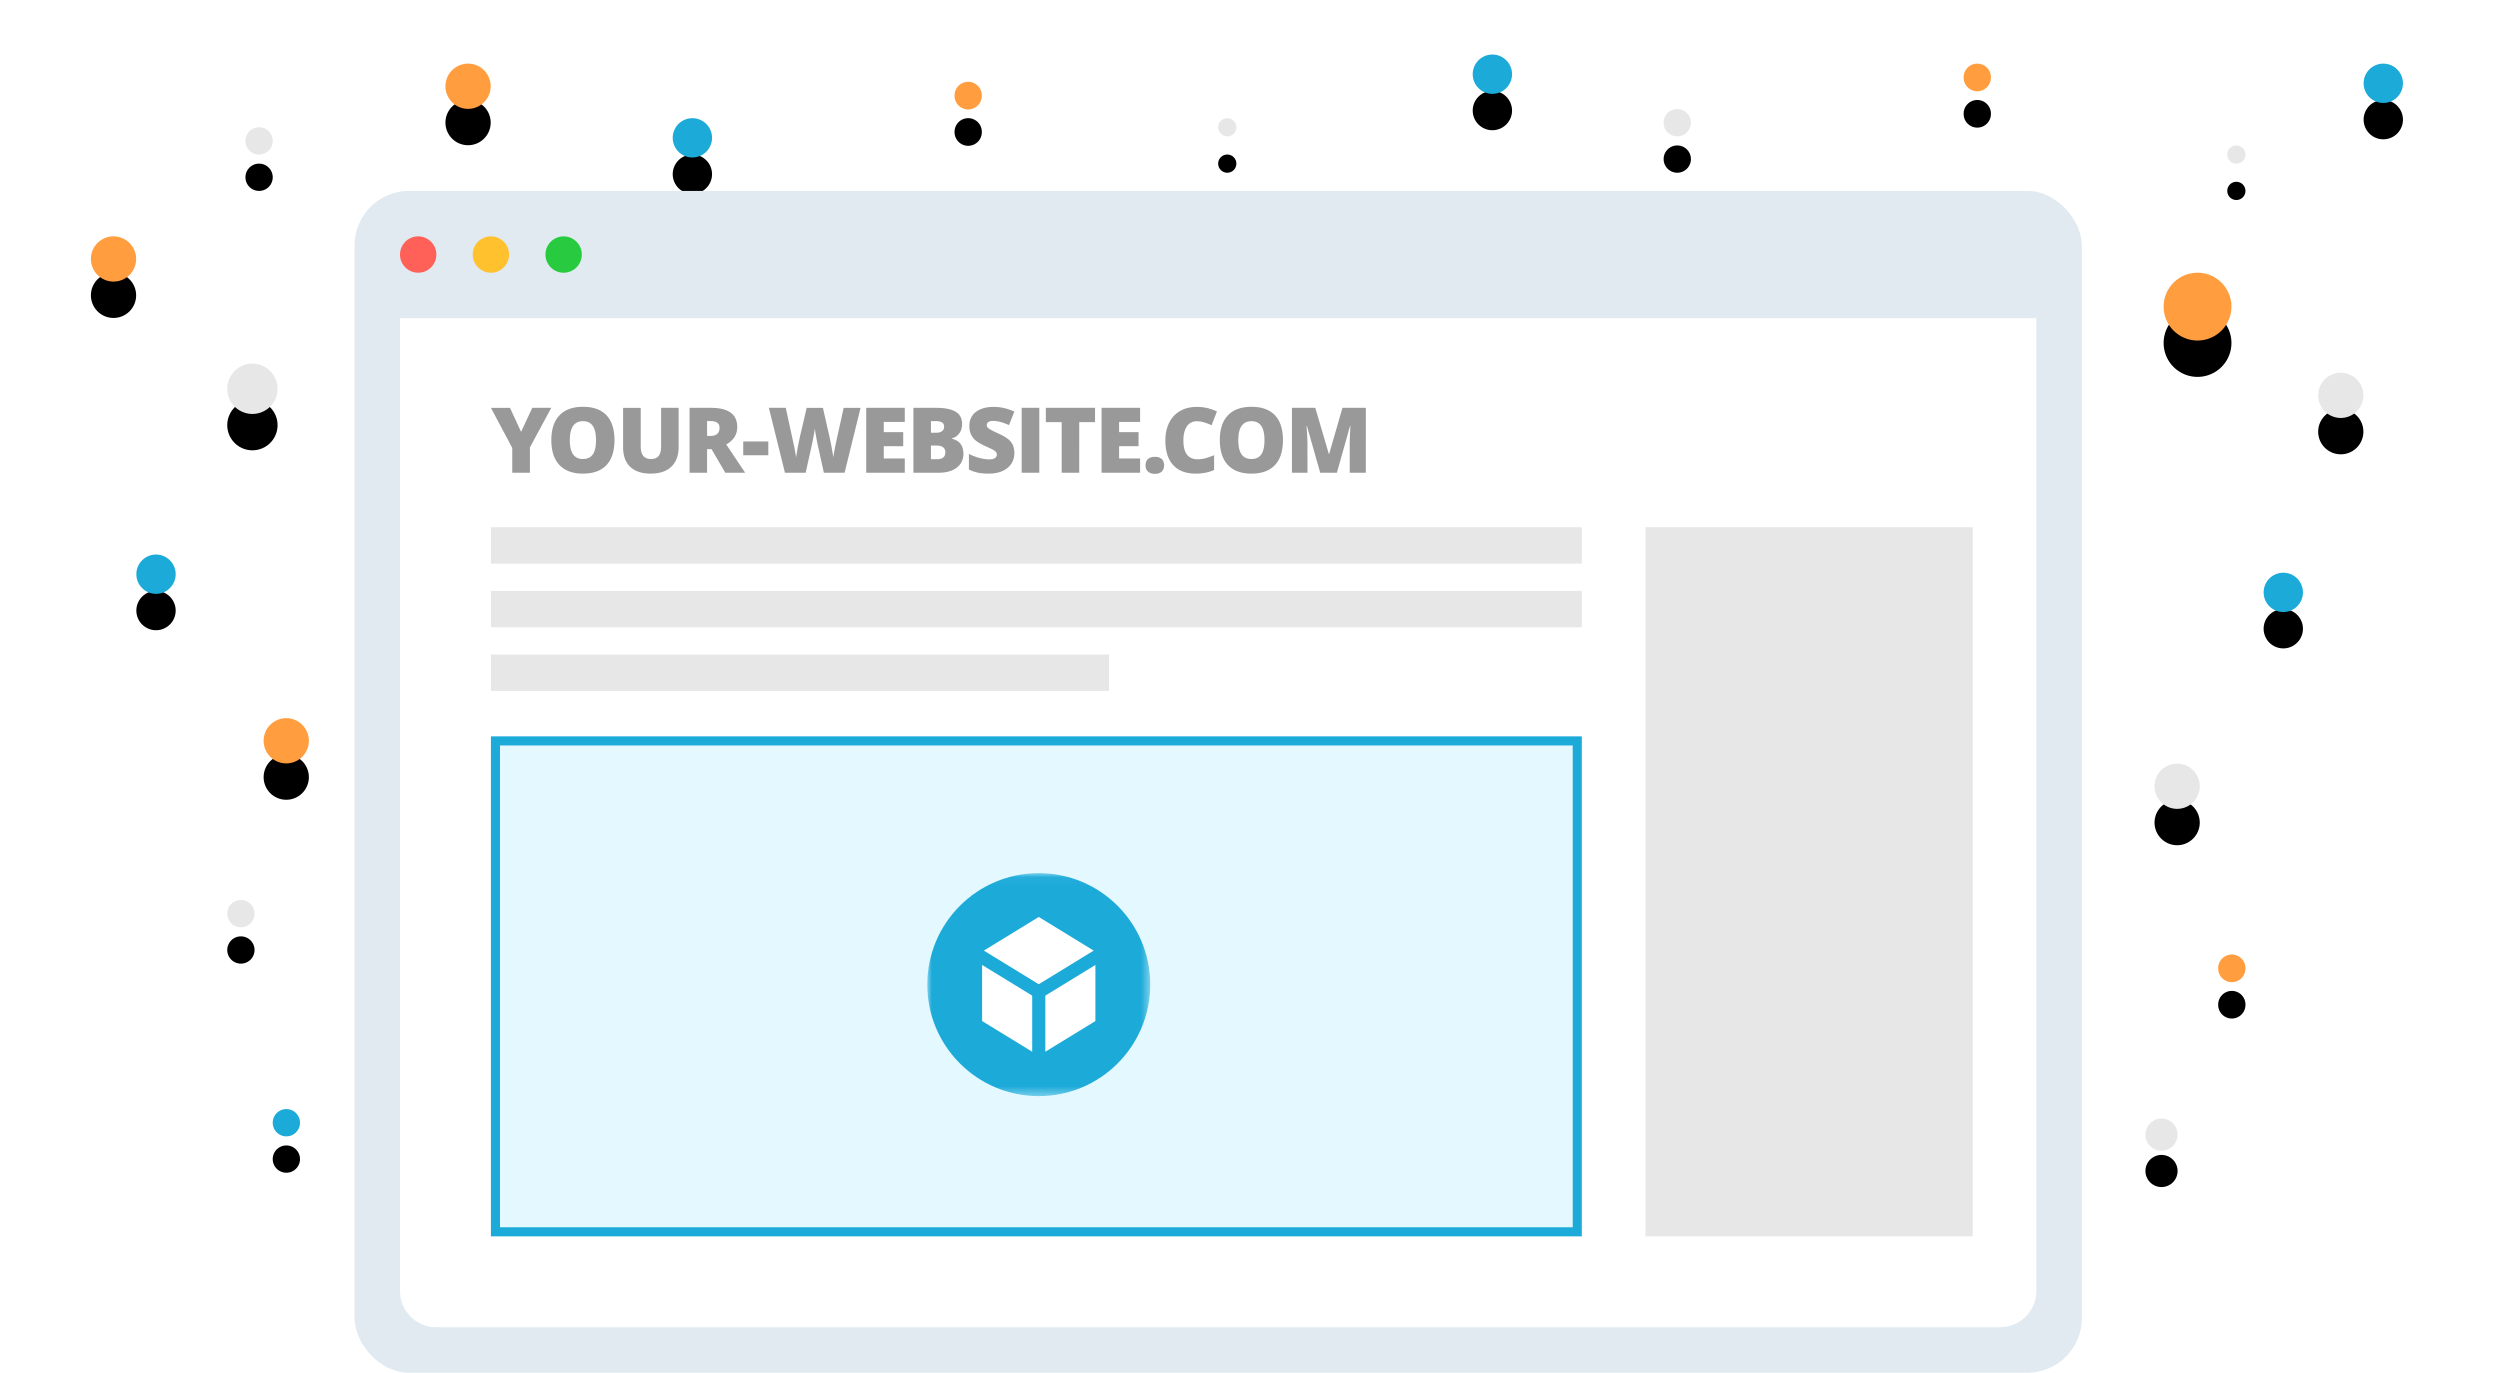 <svg width="275" height="151" xmlns="http://www.w3.org/2000/svg" xmlns:xlink="http://www.w3.org/1999/xlink">
  <defs>
    <path d="M23.975 75.487a2.486 2.486 0 1 1-4.975 0 2.487 2.487 0 0 1 4.975 0" id="b"/>
    <filter x="-371.9%" y="-291.5%" width="843.7%" height="843.9%" filterUnits="objectBoundingBox" id="a">
      <feOffset dy="4" in="SourceAlpha" result="shadowOffsetOuter1"/>
      <feGaussianBlur stdDeviation="5.5" in="shadowOffsetOuter1" result="shadowBlurOuter1"/>
      <feColorMatrix values="0 0 0 0 0.79 0 0 0 0 0.893 0 0 0 0 0.928 0 0 0 1 0" in="shadowBlurOuter1"/>
    </filter>
    <path d="M43.975 3.487a2.486 2.486 0 1 1-4.975 0 2.487 2.487 0 0 1 4.975 0" id="d"/>
    <filter x="-371.9%" y="-291.5%" width="843.7%" height="843.9%" filterUnits="objectBoundingBox" id="c">
      <feOffset dy="4" in="SourceAlpha" result="shadowOffsetOuter1"/>
      <feGaussianBlur stdDeviation="5.5" in="shadowOffsetOuter1" result="shadowBlurOuter1"/>
      <feColorMatrix values="0 0 0 0 0.79 0 0 0 0 0.893 0 0 0 0 0.928 0 0 0 1 0" in="shadowBlurOuter1"/>
    </filter>
    <path d="M4.975 22.487a2.486 2.486 0 1 1-4.975 0 2.487 2.487 0 0 1 4.975 0" id="f"/>
    <filter x="-371.9%" y="-291.5%" width="843.7%" height="843.9%" filterUnits="objectBoundingBox" id="e">
      <feOffset dy="4" in="SourceAlpha" result="shadowOffsetOuter1"/>
      <feGaussianBlur stdDeviation="5.5" in="shadowOffsetOuter1" result="shadowBlurOuter1"/>
      <feColorMatrix values="0 0 0 0 0.79 0 0 0 0 0.893 0 0 0 0 0.928 0 0 0 1 0" in="shadowBlurOuter1"/>
    </filter>
    <path d="M209 2.5a1.5 1.5 0 1 1-2.999 0 1.5 1.5 0 0 1 3 0" id="h"/>
    <filter x="-616.5%" y="-483.3%" width="1333.1%" height="1333.3%" filterUnits="objectBoundingBox" id="g">
      <feOffset dy="4" in="SourceAlpha" result="shadowOffsetOuter1"/>
      <feGaussianBlur stdDeviation="5.5" in="shadowOffsetOuter1" result="shadowBlurOuter1"/>
      <feColorMatrix values="0 0 0 0 0.79 0 0 0 0 0.893 0 0 0 0 0.928 0 0 0 1 0" in="shadowBlurOuter1"/>
    </filter>
    <path d="M237 100.5a1.5 1.5 0 1 1-2.999 0 1.5 1.5 0 0 1 3 0" id="j"/>
    <filter x="-616.5%" y="-483.3%" width="1333.1%" height="1333.3%" filterUnits="objectBoundingBox" id="i">
      <feOffset dy="4" in="SourceAlpha" result="shadowOffsetOuter1"/>
      <feGaussianBlur stdDeviation="5.5" in="shadowOffsetOuter1" result="shadowBlurOuter1"/>
      <feColorMatrix values="0 0 0 0 0.79 0 0 0 0 0.893 0 0 0 0 0.928 0 0 0 1 0" in="shadowBlurOuter1"/>
    </filter>
    <path d="M98 4.5a1.5 1.5 0 1 1-2.999 0 1.5 1.5 0 0 1 3 0" id="l"/>
    <filter x="-616.5%" y="-483.3%" width="1333.1%" height="1333.3%" filterUnits="objectBoundingBox" id="k">
      <feOffset dy="4" in="SourceAlpha" result="shadowOffsetOuter1"/>
      <feGaussianBlur stdDeviation="5.5" in="shadowOffsetOuter1" result="shadowBlurOuter1"/>
      <feColorMatrix values="0 0 0 0 0.79 0 0 0 0 0.893 0 0 0 0 0.928 0 0 0 1 0" in="shadowBlurOuter1"/>
    </filter>
    <path d="M229.487 82.974a2.486 2.486 0 1 1-.001-4.973 2.486 2.486 0 0 1 .001 4.973z" id="n"/>
    <filter x="-371.9%" y="-291.5%" width="843.9%" height="843.9%" filterUnits="objectBoundingBox" id="m">
      <feOffset dy="4" in="SourceAlpha" result="shadowOffsetOuter1"/>
      <feGaussianBlur stdDeviation="5.5" in="shadowOffsetOuter1" result="shadowBlurOuter1"/>
      <feColorMatrix values="0 0 0 0 0.79 0 0 0 0 0.893 0 0 0 0 0.928 0 0 0 1 0" in="shadowBlurOuter1"/>
    </filter>
    <path d="M247.487 39.974a2.486 2.486 0 1 1-.001-4.973 2.486 2.486 0 0 1 .001 4.973z" id="p"/>
    <filter x="-371.9%" y="-291.5%" width="843.9%" height="843.9%" filterUnits="objectBoundingBox" id="o">
      <feOffset dy="4" in="SourceAlpha" result="shadowOffsetOuter1"/>
      <feGaussianBlur stdDeviation="5.5" in="shadowOffsetOuter1" result="shadowBlurOuter1"/>
      <feColorMatrix values="0 0 0 0 0.79 0 0 0 0 0.893 0 0 0 0 0.928 0 0 0 1 0" in="shadowBlurOuter1"/>
    </filter>
    <path d="M174.5 9a1.5 1.5 0 1 1 0-3 1.5 1.5 0 0 1 0 3z" id="r"/>
    <filter x="-616.7%" y="-483.3%" width="1333.3%" height="1333.3%" filterUnits="objectBoundingBox" id="q">
      <feOffset dy="4" in="SourceAlpha" result="shadowOffsetOuter1"/>
      <feGaussianBlur stdDeviation="5.5" in="shadowOffsetOuter1" result="shadowBlurOuter1"/>
      <feColorMatrix values="0 0 0 0 0.79 0 0 0 0 0.893 0 0 0 0 0.928 0 0 0 1 0" in="shadowBlurOuter1"/>
    </filter>
    <path d="M18.5 11a1.5 1.5 0 1 1 0-3 1.5 1.5 0 0 1 0 3z" id="t"/>
    <filter x="-616.7%" y="-483.3%" width="1333.3%" height="1333.3%" filterUnits="objectBoundingBox" id="s">
      <feOffset dy="4" in="SourceAlpha" result="shadowOffsetOuter1"/>
      <feGaussianBlur stdDeviation="5.5" in="shadowOffsetOuter1" result="shadowBlurOuter1"/>
      <feColorMatrix values="0 0 0 0 0.79 0 0 0 0 0.893 0 0 0 0 0.928 0 0 0 1 0" in="shadowBlurOuter1"/>
    </filter>
    <path d="M243.324 59.162a2.162 2.162 0 1 1-4.324 0 2.162 2.162 0 0 1 4.324 0" id="v"/>
    <filter x="-427.8%" y="-335.3%" width="955.7%" height="955.7%" filterUnits="objectBoundingBox" id="u">
      <feOffset dy="4" in="SourceAlpha" result="shadowOffsetOuter1"/>
      <feGaussianBlur stdDeviation="5.5" in="shadowOffsetOuter1" result="shadowBlurOuter1"/>
      <feColorMatrix values="0 0 0 0 0.79 0 0 0 0 0.893 0 0 0 0 0.928 0 0 0 1 0" in="shadowBlurOuter1"/>
    </filter>
    <path d="M156.324 2.162a2.162 2.162 0 1 1-4.324 0 2.162 2.162 0 0 1 4.324 0" id="x"/>
    <filter x="-427.8%" y="-335.3%" width="955.7%" height="955.7%" filterUnits="objectBoundingBox" id="w">
      <feOffset dy="4" in="SourceAlpha" result="shadowOffsetOuter1"/>
      <feGaussianBlur stdDeviation="5.5" in="shadowOffsetOuter1" result="shadowBlurOuter1"/>
      <feColorMatrix values="0 0 0 0 0.79 0 0 0 0 0.893 0 0 0 0 0.928 0 0 0 1 0" in="shadowBlurOuter1"/>
    </filter>
    <path d="M9.324 57.162a2.162 2.162 0 1 1-4.324 0 2.162 2.162 0 0 1 4.324 0" id="z"/>
    <filter x="-427.8%" y="-335.3%" width="955.7%" height="955.7%" filterUnits="objectBoundingBox" id="y">
      <feOffset dy="4" in="SourceAlpha" result="shadowOffsetOuter1"/>
      <feGaussianBlur stdDeviation="5.5" in="shadowOffsetOuter1" result="shadowBlurOuter1"/>
      <feColorMatrix values="0 0 0 0 0.79 0 0 0 0 0.893 0 0 0 0 0.928 0 0 0 1 0" in="shadowBlurOuter1"/>
    </filter>
    <path d="M66.324 27.162a2.162 2.162 0 1 1-4.324 0 2.162 2.162 0 0 1 4.324 0" id="B"/>
    <filter x="-427.8%" y="-335.3%" width="955.7%" height="955.7%" filterUnits="objectBoundingBox" id="A">
      <feOffset dy="4" in="SourceAlpha" result="shadowOffsetOuter1"/>
      <feGaussianBlur stdDeviation="5.5" in="shadowOffsetOuter1" result="shadowBlurOuter1"/>
      <feColorMatrix values="0 0 0 0 0.79 0 0 0 0 0.893 0 0 0 0 0.928 0 0 0 1 0" in="shadowBlurOuter1"/>
    </filter>
    <path d="M254.324 3.162a2.162 2.162 0 1 1-4.324 0 2.162 2.162 0 0 1 4.324 0" id="D"/>
    <filter x="-427.8%" y="-335.3%" width="955.7%" height="955.7%" filterUnits="objectBoundingBox" id="C">
      <feOffset dy="4" in="SourceAlpha" result="shadowOffsetOuter1"/>
      <feGaussianBlur stdDeviation="5.5" in="shadowOffsetOuter1" result="shadowBlurOuter1"/>
      <feColorMatrix values="0 0 0 0 0.79 0 0 0 0 0.893 0 0 0 0 0.928 0 0 0 1 0" in="shadowBlurOuter1"/>
    </filter>
    <path d="M68.324 9.162a2.162 2.162 0 1 1-4.324 0 2.162 2.162 0 0 1 4.324 0" id="F"/>
    <filter x="-427.8%" y="-335.3%" width="955.7%" height="955.7%" filterUnits="objectBoundingBox" id="E">
      <feOffset dy="4" in="SourceAlpha" result="shadowOffsetOuter1"/>
      <feGaussianBlur stdDeviation="5.5" in="shadowOffsetOuter1" result="shadowBlurOuter1"/>
      <feColorMatrix values="0 0 0 0 0.79 0 0 0 0 0.893 0 0 0 0 0.928 0 0 0 1 0" in="shadowBlurOuter1"/>
    </filter>
    <path d="M23 117.5a1.5 1.5 0 1 1-3 0 1.5 1.5 0 0 1 3 0" id="H"/>
    <filter x="-616.7%" y="-483.3%" width="1333.3%" height="1333.3%" filterUnits="objectBoundingBox" id="G">
      <feOffset dy="4" in="SourceAlpha" result="shadowOffsetOuter1"/>
      <feGaussianBlur stdDeviation="5.5" in="shadowOffsetOuter1" result="shadowBlurOuter1"/>
      <feColorMatrix values="0 0 0 0 0.79 0 0 0 0 0.893 0 0 0 0 0.928 0 0 0 1 0" in="shadowBlurOuter1"/>
    </filter>
    <path d="M18 94.5a1.5 1.5 0 1 1-3 .001 1.5 1.5 0 0 1 3 0" id="J"/>
    <filter x="-616.7%" y="-483.2%" width="1333.3%" height="1332.9%" filterUnits="objectBoundingBox" id="I">
      <feOffset dy="4" in="SourceAlpha" result="shadowOffsetOuter1"/>
      <feGaussianBlur stdDeviation="5.5" in="shadowOffsetOuter1" result="shadowBlurOuter1"/>
      <feColorMatrix values="0 0 0 0 0.79 0 0 0 0 0.893 0 0 0 0 0.928 0 0 0 1 0" in="shadowBlurOuter1"/>
    </filter>
    <path d="M20.532 36.767a2.766 2.766 0 1 1-5.533.001 2.766 2.766 0 0 1 5.533-.001" id="L"/>
    <filter x="-334.4%" y="-262%" width="768.8%" height="768.6%" filterUnits="objectBoundingBox" id="K">
      <feOffset dy="4" in="SourceAlpha" result="shadowOffsetOuter1"/>
      <feGaussianBlur stdDeviation="5.5" in="shadowOffsetOuter1" result="shadowBlurOuter1"/>
      <feColorMatrix values="0 0 0 0 0.79 0 0 0 0 0.893 0 0 0 0 0.928 0 0 0 1 0" in="shadowBlurOuter1"/>
    </filter>
    <path d="M229.533 118.767a1.767 1.767 0 1 1-3.533 0 1.767 1.767 0 0 1 3.533 0" id="N"/>
    <filter x="-523.7%" y="-410.3%" width="1147.4%" height="1147%" filterUnits="objectBoundingBox" id="M">
      <feOffset dy="4" in="SourceAlpha" result="shadowOffsetOuter1"/>
      <feGaussianBlur stdDeviation="5.5" in="shadowOffsetOuter1" result="shadowBlurOuter1"/>
      <feColorMatrix values="0 0 0 0 0.79 0 0 0 0 0.893 0 0 0 0 0.928 0 0 0 1 0" in="shadowBlurOuter1"/>
    </filter>
    <path d="M237 11a1 1 0 1 1-2 0 1 1 0 0 1 2 0" id="P"/>
    <filter x="-925%" y="-724.7%" width="1950%" height="1949.3%" filterUnits="objectBoundingBox" id="O">
      <feOffset dy="4" in="SourceAlpha" result="shadowOffsetOuter1"/>
      <feGaussianBlur stdDeviation="5.5" in="shadowOffsetOuter1" result="shadowBlurOuter1"/>
      <feColorMatrix values="0 0 0 0 0.79 0 0 0 0 0.893 0 0 0 0 0.928 0 0 0 1 0" in="shadowBlurOuter1"/>
    </filter>
    <path d="M126 8a1 1 0 1 1-2 0 1 1 0 0 1 2 0" id="R"/>
    <filter x="-925%" y="-724.7%" width="1950%" height="1949.3%" filterUnits="objectBoundingBox" id="Q">
      <feOffset dy="4" in="SourceAlpha" result="shadowOffsetOuter1"/>
      <feGaussianBlur stdDeviation="5.5" in="shadowOffsetOuter1" result="shadowBlurOuter1"/>
      <feColorMatrix values="0 0 0 0 0.79 0 0 0 0 0.893 0 0 0 0 0.928 0 0 0 1 0" in="shadowBlurOuter1"/>
    </filter>
    <path d="M235.458 27.729a3.729 3.729 0 1 1-7.458 0 3.729 3.729 0 0 1 7.458 0" id="T"/>
    <filter x="-248.1%" y="-194.4%" width="596.1%" height="596.1%" filterUnits="objectBoundingBox" id="S">
      <feOffset dy="4" in="SourceAlpha" result="shadowOffsetOuter1"/>
      <feGaussianBlur stdDeviation="5.5" in="shadowOffsetOuter1" result="shadowBlurOuter1"/>
      <feColorMatrix values="0 0 0 0 0.79 0 0 0 0 0.893 0 0 0 0 0.928 0 0 0 1 0" in="shadowBlurOuter1"/>
    </filter>
    <rect id="U" width="190" height="130" rx="6"/>
    <path id="W" d="M24.526.045H0v24.527h24.526V.045z"/>
  </defs>
  <g fill="none" fill-rule="evenodd">
    <path d="M2 1h265v150H2z"/>
    <g transform="translate(10 6)">
      <use fill="#000" filter="url(#a)" xlink:href="#b"/>
      <use fill="#FF9D3F" xlink:href="#b"/>
    </g>
    <g transform="translate(10 6)">
      <use fill="#000" filter="url(#c)" xlink:href="#d"/>
      <use fill="#FF9D3F" xlink:href="#d"/>
    </g>
    <g transform="translate(10 6)">
      <use fill="#000" filter="url(#e)" xlink:href="#f"/>
      <use fill="#FF9D3F" xlink:href="#f"/>
    </g>
    <g transform="translate(10 6)">
      <use fill="#000" filter="url(#g)" xlink:href="#h"/>
      <use fill="#FF9D3F" xlink:href="#h"/>
    </g>
    <g transform="translate(10 6)">
      <use fill="#000" filter="url(#i)" xlink:href="#j"/>
      <use fill="#FF9D3F" xlink:href="#j"/>
    </g>
    <g transform="translate(10 6)">
      <use fill="#000" filter="url(#k)" xlink:href="#l"/>
      <use fill="#FF9D3F" xlink:href="#l"/>
    </g>
    <g transform="translate(10 6)">
      <use fill="#000" filter="url(#m)" xlink:href="#n"/>
      <use fill="#E7E7E7" xlink:href="#n"/>
    </g>
    <g transform="translate(10 6)">
      <use fill="#000" filter="url(#o)" xlink:href="#p"/>
      <use fill="#E7E7E7" xlink:href="#p"/>
    </g>
    <g transform="translate(10 6)">
      <use fill="#000" filter="url(#q)" xlink:href="#r"/>
      <use fill="#E7E7E7" xlink:href="#r"/>
    </g>
    <g transform="translate(10 6)">
      <use fill="#000" filter="url(#s)" xlink:href="#t"/>
      <use fill="#E7E7E7" xlink:href="#t"/>
    </g>
    <g transform="translate(10 6)">
      <use fill="#000" filter="url(#u)" xlink:href="#v"/>
      <use fill="#1CAAD9" xlink:href="#v"/>
    </g>
    <g transform="translate(10 6)">
      <use fill="#000" filter="url(#w)" xlink:href="#x"/>
      <use fill="#1CAAD9" xlink:href="#x"/>
    </g>
    <g transform="translate(10 6)">
      <use fill="#000" filter="url(#y)" xlink:href="#z"/>
      <use fill="#1CAAD9" xlink:href="#z"/>
    </g>
    <g transform="translate(10 6)">
      <use fill="#000" filter="url(#A)" xlink:href="#B"/>
      <use fill="#1CAAD9" xlink:href="#B"/>
    </g>
    <g transform="translate(10 6)">
      <use fill="#000" filter="url(#C)" xlink:href="#D"/>
      <use fill="#1CAAD9" xlink:href="#D"/>
    </g>
    <g transform="translate(10 6)">
      <use fill="#000" filter="url(#E)" xlink:href="#F"/>
      <use fill="#1CAAD9" xlink:href="#F"/>
    </g>
    <g transform="translate(10 6)">
      <use fill="#000" filter="url(#G)" xlink:href="#H"/>
      <use fill="#1CAAD9" xlink:href="#H"/>
    </g>
    <g transform="translate(10 6)">
      <use fill="#000" filter="url(#I)" xlink:href="#J"/>
      <use fill="#E7E7E7" xlink:href="#J"/>
    </g>
    <g transform="translate(10 6)">
      <use fill="#000" filter="url(#K)" xlink:href="#L"/>
      <use fill="#E7E7E7" xlink:href="#L"/>
    </g>
    <g transform="translate(10 6)">
      <use fill="#000" filter="url(#M)" xlink:href="#N"/>
      <use fill="#E7E7E7" xlink:href="#N"/>
    </g>
    <g transform="translate(10 6)">
      <use fill="#000" filter="url(#O)" xlink:href="#P"/>
      <use fill="#E7E7E7" xlink:href="#P"/>
    </g>
    <g transform="translate(10 6)">
      <use fill="#000" filter="url(#Q)" xlink:href="#R"/>
      <use fill="#E7E7E7" xlink:href="#R"/>
    </g>
    <g transform="translate(10 6)">
      <use fill="#000" filter="url(#S)" xlink:href="#T"/>
      <use fill="#FF9D3F" xlink:href="#T"/>
    </g>
    <g>
      <g transform="translate(39 21)">
        <mask id="V" fill="#fff">
          <use xlink:href="#U"/>
        </mask>
        <use fill="#E0EAF0" xlink:href="#U"/>
        <path d="M5 14h180v107a4 4 0 0 1-4 4H9a4 4 0 0 1-4-4V14z" fill="#FFF" mask="url(#V)"/>
        <path d="M18.32 26.508l1.23-2.647h2.09l-2.348 4.35V31h-1.943v-2.73L15 23.862h2.1l1.22 2.647zm10.272.913c0 1.201-.295 2.114-.884 2.74-.59.624-1.452.937-2.588.937-1.12 0-1.978-.314-2.576-.943-.597-.628-.896-1.543-.896-2.744 0-1.188.297-2.095.891-2.722.594-.627 1.458-.94 2.59-.94 1.137 0 1.998.31 2.584.933.586.621.879 1.534.879 2.739zm-4.913 0c0 1.38.48 2.07 1.44 2.07.49 0 .851-.167 1.087-.503.236-.335.354-.857.354-1.567 0-.713-.12-1.24-.359-1.58-.239-.34-.596-.51-1.071-.51-.967 0-1.45.697-1.45 2.09zm11.971-3.56v4.297c0 .934-.264 1.658-.793 2.17-.53.513-1.292.77-2.288.77-.973 0-1.721-.25-2.244-.747-.522-.498-.783-1.215-.783-2.149v-4.34h1.938v4.189c0 .504.094.87.283 1.098.19.228.467.342.835.342.394 0 .68-.113.857-.34.178-.225.266-.596.266-1.11v-4.18h1.929zm3.128 4.541V31h-1.929v-7.139h2.339c1.94 0 2.91.703 2.91 2.11 0 .827-.404 1.466-1.21 1.919l2.08 3.11H40.78l-1.514-2.598h-.488zm0-1.45h.361c.674 0 1.01-.298 1.01-.893 0-.492-.33-.738-.99-.738h-.381v1.631zm3.977 2.13v-1.524h2.759v1.523h-2.759zM53.905 31h-2.28l-.684-3.11c-.032-.13-.083-.39-.153-.777-.07-.387-.122-.711-.154-.971-.026.211-.069.474-.127.788-.059.314-.117.603-.174.867-.056.264-.293 1.331-.71 3.203h-2.28l-1.768-7.139h1.86l.777 3.58c.176.79.296 1.42.361 1.89.043-.333.118-.784.227-1.353.11-.57.211-1.042.305-1.416l.63-2.7h1.787l.61 2.7c.105.432.21.932.318 1.499.108.566.18.99.215 1.27.042-.362.158-.989.347-1.88l.79-3.59h1.861L53.905 31zm6.62 0h-4.24v-7.139h4.24v1.548h-2.31v1.123h2.138v1.548h-2.138v1.348h2.31V31zm.95-7.139h2.49c.97 0 1.69.144 2.16.432.47.289.706.737.706 1.346 0 .4-.103.742-.308 1.025a1.372 1.372 0 0 1-.81.547v.049c.442.117.763.312.961.586.199.273.298.628.298 1.064 0 .648-.243 1.158-.73 1.53-.486.374-1.15.56-1.99.56h-2.778v-7.139zm1.928 2.74h.581c.277 0 .49-.057.642-.171.151-.114.227-.284.227-.508 0-.4-.303-.6-.908-.6h-.542V26.6zm0 1.41v1.5h.679c.602 0 .903-.254.903-.762 0-.238-.08-.42-.242-.547-.16-.127-.394-.19-.7-.19h-.64zm9.177.821c0 .443-.112.836-.336 1.18-.225.343-.549.61-.972.8-.423.19-.92.286-1.49.286-.475 0-.873-.034-1.196-.1a4.441 4.441 0 0 1-1.006-.35V28.93c.368.188.75.336 1.148.442.397.105.762.158 1.094.158.286 0 .496-.05.63-.149.133-.099.2-.227.2-.383a.422.422 0 0 0-.08-.256.938.938 0 0 0-.26-.222c-.118-.075-.435-.228-.95-.46-.465-.211-.814-.416-1.047-.615a1.889 1.889 0 0 1-.517-.683 2.269 2.269 0 0 1-.169-.913c0-.658.24-1.17.718-1.538.479-.368 1.136-.552 1.973-.552.739 0 1.492.17 2.26.512l-.59 1.49c-.668-.306-1.244-.46-1.729-.46-.25 0-.433.045-.547.133a.399.399 0 0 0-.17.327c0 .14.072.265.217.376.145.11.538.312 1.179.605.615.277 1.042.574 1.282.891.239.318.358.717.358 1.199zM73.384 31v-7.139h1.938V31h-1.938zm6.33 0h-1.928v-5.562h-1.743v-1.577h5.41v1.577h-1.738V31zm6.698 0h-4.238v-7.139h4.238v1.548h-2.31v1.123h2.139v1.548h-2.139v1.348h2.31V31zm.598-.81c0-.3.09-.531.266-.694.178-.163.436-.244.774-.244.323 0 .57.081.743.244.172.163.258.394.258.693 0 .293-.088.522-.266.686-.177.165-.422.247-.735.247-.322 0-.576-.081-.761-.244-.186-.163-.279-.392-.279-.689zm5.623-4.85a1.23 1.23 0 0 0-1.074.565c-.257.376-.386.894-.386 1.555 0 1.374.523 2.06 1.568 2.06.315 0 .621-.043.918-.131.296-.088.594-.194.893-.318v1.631c-.596.264-1.27.396-2.021.396-1.078 0-1.904-.313-2.478-.938-.575-.625-.862-1.528-.862-2.71 0-.739.139-1.388.417-1.948.279-.56.679-.99 1.201-1.292.523-.3 1.137-.451 1.844-.451.771 0 1.509.167 2.212.503l-.591 1.518a6.643 6.643 0 0 0-.791-.312 2.764 2.764 0 0 0-.85-.127zm9.49 2.08c0 1.202-.294 2.115-.884 2.74-.589.625-1.451.938-2.587.938-1.12 0-1.979-.314-2.576-.943-.597-.628-.896-1.543-.896-2.744 0-1.188.297-2.095.891-2.722.594-.627 1.458-.94 2.59-.94 1.136 0 1.997.31 2.583.933.586.621.88 1.534.88 2.739zm-4.912 0c0 1.381.48 2.071 1.44 2.071.489 0 .851-.167 1.087-.503.236-.335.354-.857.354-1.567 0-.713-.12-1.24-.359-1.58-.24-.34-.596-.51-1.072-.51-.966 0-1.45.697-1.45 2.09zm9.012 3.58l-1.46-5.142h-.044c.068.876.102 1.556.102 2.041V31h-1.709v-7.139h2.569l1.489 5.069h.039l1.46-5.069h2.573V31h-1.772v-3.13c0-.163.002-.343.007-.542.005-.198.027-.685.066-1.46h-.044L108.059 31h-1.836z" fill="#999" mask="url(#V)"/>
        <path fill="#E7E7E7" mask="url(#V)" d="M142 37h36v78h-36zM15 44h120v4H15zM15 51h68v4H15zM15 37h120v4H15z"/>
        <path stroke="#1CAAD9" fill="#E3F8FF" mask="url(#V)" d="M15.5 60.5h119v54h-119z"/>
        <g mask="url(#V)">
          <g transform="translate(63 75)">
            <mask id="X" fill="#fff">
              <use xlink:href="#W"/>
            </mask>
            <path d="M12.263.045C5.49.045 0 5.536 0 12.308c0 6.773 5.49 12.264 12.263 12.264s12.263-5.49 12.263-12.264c0-6.772-5.49-12.263-12.263-12.263" fill="#1CAAD9" mask="url(#X)"/>
          </g>
          <path fill="#FFF" d="M74.54 88.519l-5.508-3.374v6.17l5.508 3.375zM75.263 87.266l6.04-3.7-6.04-3.7-6.041 3.7zM75.986 88.519v6.17l5.508-3.373v-6.171z"/>
        </g>
        <g mask="url(#V)">
          <g transform="translate(5 5)">
            <circle fill="#FF6057" cx="2" cy="2" r="2"/>
            <circle fill="#FFC12E" cx="10" cy="2" r="2"/>
            <circle fill="#28CA40" cx="18" cy="2" r="2"/>
          </g>
        </g>
      </g>
    </g>
  </g>
</svg>
